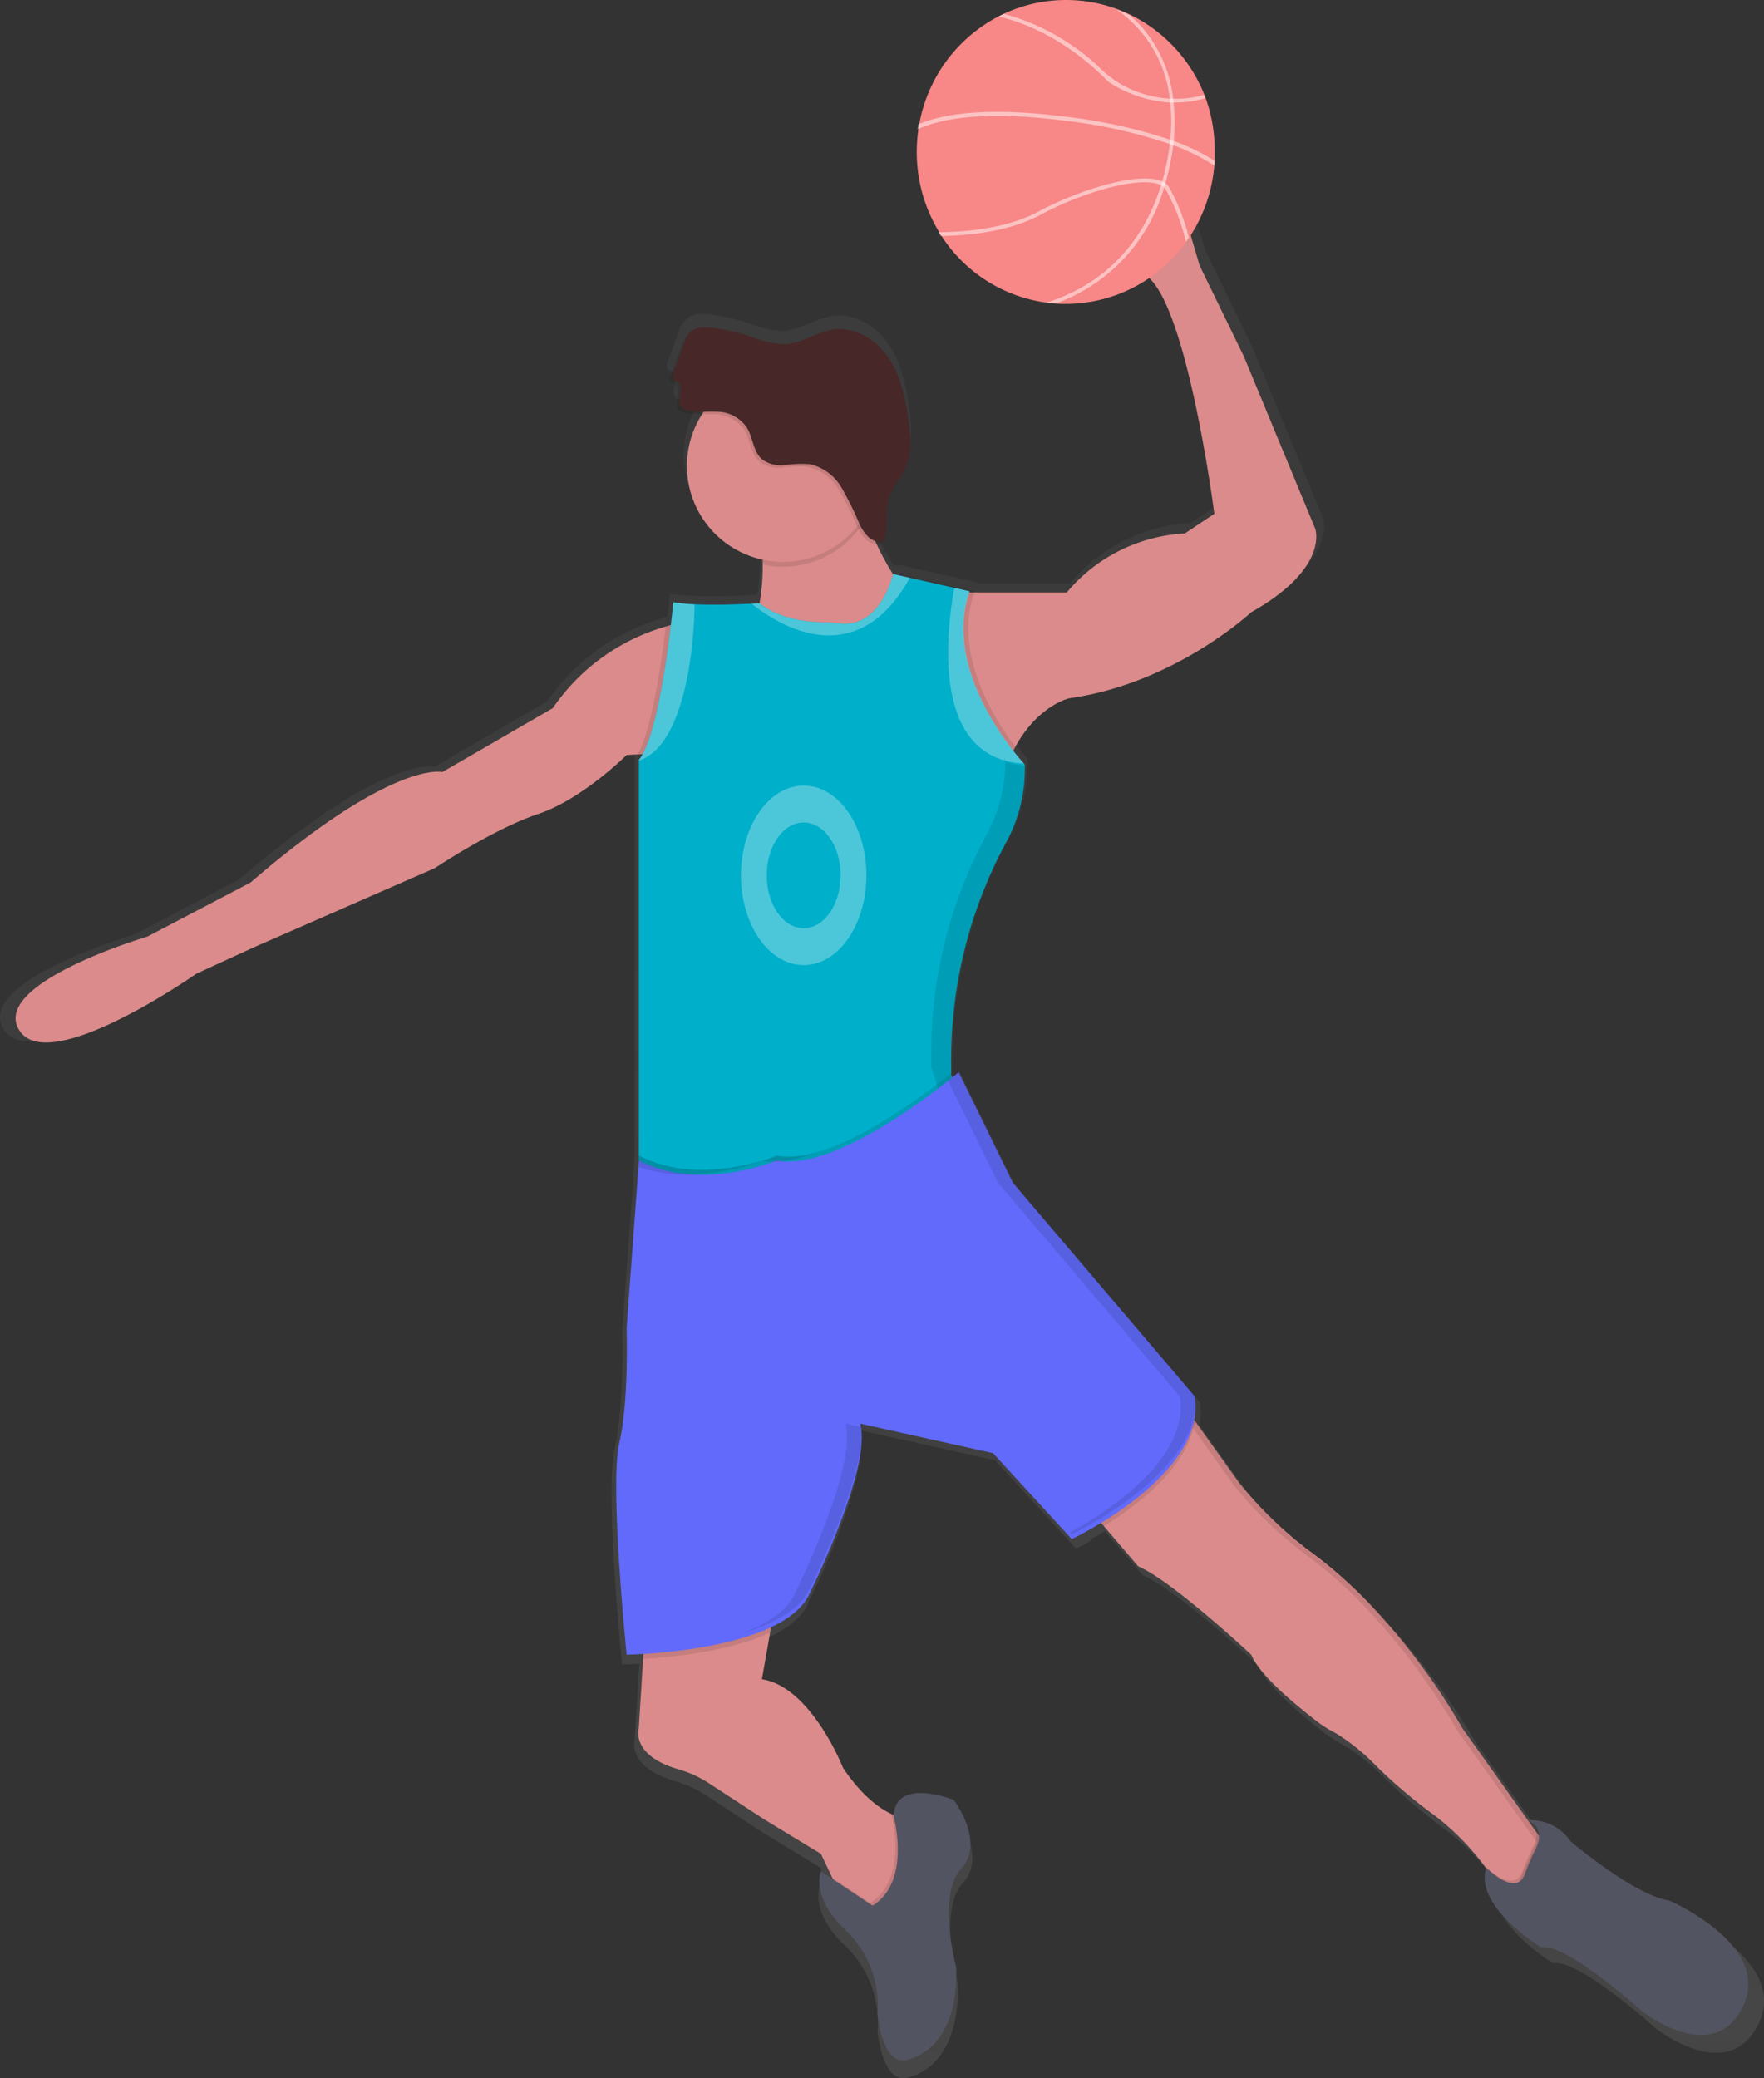 <svg xmlns="http://www.w3.org/2000/svg" xmlns:xlink="http://www.w3.org/1999/xlink" width="274.388" height="323.277" viewBox="0 0 274.388 323.277">
  <rect x="0" y="0" width="274.388" height="323.277" fill="#333333" stroke="none"/>
  <defs>
    <linearGradient id="linear-gradient" x1="0.5" y1="1" x2="0.5" gradientUnits="objectBoundingBox">
      <stop offset="0" stop-color="gray" stop-opacity="0.251"/>
      <stop offset="0.54" stop-color="gray" stop-opacity="0.122"/>
      <stop offset="1" stop-color="gray" stop-opacity="0.102"/>
    </linearGradient>
  </defs>
  <g id="чел" transform="translate(-322.427 -160.748)">
    <g id="Group_28" data-name="Group 28">
      <path id="Path_452" data-name="Path 452" d="M771.537,564.127c-5.467-.781-15.572-9.371-15.572-9.371a7.7,7.7,0,0,0-6.708-3.413l-10.035-14.112a105.311,105.311,0,0,0-13.76-18.594q-1.289-1.429-2.663-2.772a74.941,74.941,0,0,0-8.7-7.419,51.778,51.778,0,0,1-5.732-4.967,66.38,66.38,0,0,1-4.686-5.185l-6.982-9.777-.469-.664a10.686,10.686,0,0,0,.141-2.9,5.028,5.028,0,0,0-.078-.679L667.477,450.4l-8.59-17.524h0c-.1.086-.445.375-.984.781l-.156-.445v-1.679A72.26,72.26,0,0,1,666.5,396.8a24.411,24.411,0,0,0,2.96-11.659q0-.492,0-.984l-.148-.164c-.273-.3-.9-1.007-1.7-2.046.1-.2.211-.414.312-.609,3.577-6.575,8.551-7.7,8.551-7.7,16.743-2.343,28.816-13.627,28.816-13.627,12.495-7.028,10.152-13.276,10.152-13.276L704.15,319.477l-7.028-14.408-1.945-6.622a111.687,111.687,0,0,0-2.694-13.065,7.964,7.964,0,0,0-13.948-2.952c-.094.125-.2.258-.289.4A12.5,12.5,0,0,0,680.48,299.5c3.9,3.327,7.3,6.739,7.3,6.739C694.81,308.185,699.5,344.4,699.5,344.4l-4.686,3.124a26.044,26.044,0,0,0-18.688,9.371h-14.7a.7.7,0,0,1,.063-.2l-2.436-.547-7.028-1.562-2.6-.586-.039.164-.734-.164v.1a43.72,43.72,0,0,1-2.655-4.865,2.115,2.115,0,0,0,.632,0,3.262,3.262,0,0,0,.141-.351h.25c1.086-2.343.148-5.271,1.2-7.661a28.414,28.414,0,0,1,1.874-2.913c1.562-2.694,1.374-6.068.914-9.16-.5-3.327-1.265-6.724-3.178-9.5s-5.217-4.8-8.59-4.365c-2.655.351-4.982,2.171-7.653,2.343a15.1,15.1,0,0,1-5.466-1.21,34.787,34.787,0,0,0-5.927-1.351c-1.335-.187-2.905-.211-3.8.781l-.078.1a2.289,2.289,0,0,0-.312.289,4.42,4.42,0,0,0-.781,1.484l-1.726,4.756a1.093,1.093,0,0,0,0,1.054c.156.2.429.25.64.383,1.367.882-.469,3.061.664,4.131.679.64,2.132.711,3.569.7a15.181,15.181,0,0,0,9.551,22.96v.781a31.93,31.93,0,0,1-.484,6.146h0l-1.14.1c-1.9.1-5.732.25-9.082.094a30.251,30.251,0,0,1-3.35-.32s-.133,1.421-.39,3.6l-.781.219A32.549,32.549,0,0,0,594.8,375.251L577.272,385.4s-7.809-1.945-30.37,17.524l-16.353,8.59s-24.982,7.356-20.312,14.744,28.035-8.949,28.035-8.949l9.371-4.28,28.426-12.495s9.371-6.247,16.353-8.59,14.018-9.371,14.018-9.371l1.757-.094.781-.047a6.571,6.571,0,0,1-.383.609,3.1,3.1,0,0,1-.226.3v62.685l-.125,1.741h.055l-1.874,25.5s.391,11.714-1.171,18.3,1.171,33.486,1.171,33.486,1.023,0,2.686-.117l-.047.781-.687,11.019s-1.312,4.248,6.247,6.458a18.257,18.257,0,0,1,4.889,2.241l8.715,5.709,8.957,5.466,1.812,3.8.086.187-1.905-1.164s-1.562,3.9,3.506,8.957a16.556,16.556,0,0,1,5.467,13.627s.781,9.371,5.466,7.028c0,0,7.4-1.562,7.028-14.408,0,0-2.952-10.7.484-15.22q.141-.187.3-.359c3.9-4.28-1.171-10.933-1.171-10.933s-9.02-3.639-9.527,2.405l-.375-.164c-1.624-.781-4.537-2.679-7.622-7.3,0,0-5.06-12.846-12.846-14.018l1.3-7.4.148-.851c2.679-1.265,4.85-2.9,5.943-5h0l.047-.094v-.2l.039-.078v-.062l.039-.086.047-.094v-.078l.055-.109.148-.078.055-.117.047-.1.063-.133.055-.109.063-.133.07-.141.055-.109.078-.164.055-.109.336-.726.047-.094.094-.2.07-.148.1-.226.062-.133.117-.266.047-.109.125-.273.063-.133.125-.281.055-.125.133-.3.055-.117.141-.312.047-.117.141-.328.047-.109.156-.351V509.4c2.491-5.794,5.623-14.127,5.467-19.063a11.377,11.377,0,0,0,0-1.179h-.094v-.078a1.58,1.58,0,0,0-.109-.469L664.44,493.3l12.495,13.627h.281l.078-.039h.07l.1-.047.078-.039.109-.055.094-.047.133-.07.086-.047.148-.078.094-.055.156-.078.109-.062.172-.094.109-.055.18-.1.125-.07.2-.109.133-.32.219-.125.117-.062.227-.125.133-.078.234-.133.125-.078.25-.148.133-.078.258-.156.125-.078.273-.164h.047l.437.508,5.466,6.341c5.467,2.343,17.915,14.018,17.915,14.018,1.437,3.444,7.52,8.364,10.629,10.722a19.416,19.416,0,0,0,2.819,1.734,33.217,33.217,0,0,1,6.294,5.107,80.183,80.183,0,0,0,9.192,7.809,40.972,40.972,0,0,1,7.958,8.028h0l.266.344c-1.859,6.247,8.778,12.6,8.778,12.6,3.9-.781,15.962,10.152,15.962,10.152s11.292,8.957,15.962-.781S771.537,564.127,771.537,564.127ZM750.9,553.694l-1.562-2.21h0a2.7,2.7,0,0,1,1.539,2.187Z" transform="translate(-187.228 -105.406)" fill="url(#linear-gradient)"/>
      <path id="Path_453" data-name="Path 453" d="M685.209,379.517s-39.4,22.952-30.979,9.941A32.729,32.729,0,0,0,659.7,370.95a24.084,24.084,0,0,0-.859-6.357l16.446-7.653a15.852,15.852,0,0,0,.594,6.708C678.18,371.786,685.209,379.517,685.209,379.517Z" transform="translate(-218.641 -122.393)" fill="#db8b8b"/>
      <path id="Path_454" data-name="Path 454" d="M677.47,363.658a14.931,14.931,0,0,1-16.181,7.3,24.078,24.078,0,0,0-.859-6.357l16.446-7.653A15.853,15.853,0,0,0,677.47,363.658Z" transform="translate(-220.258 -122.395)" opacity="0.1"/>
      <circle id="Ellipse_41" data-name="Ellipse 41" cx="14.916" cy="14.916" r="14.916" transform="translate(429.278 218.304)" fill="#db8b8b"/>
      <path id="Path_455" data-name="Path 455" d="M651.131,341.368a5.725,5.725,0,0,1,3.553,2.343c.984,1.562.961,3.7,2.343,4.92a4.951,4.951,0,0,0,3.631.922,17.509,17.509,0,0,1,3.834-.133,7.676,7.676,0,0,1,4.912,3.616,49.817,49.817,0,0,1,2.78,5.623,6.639,6.639,0,0,0,1.39,2.054,2.663,2.663,0,0,0,2.288.734c1.07-2.343.148-5.185,1.171-7.52a27.923,27.923,0,0,1,1.835-2.858c1.562-2.647,1.351-5.958.89-9-.492-3.272-1.242-6.607-3.124-9.324s-5.123-4.686-8.4-4.287c-2.608.344-4.9,2.132-7.52,2.288a15.089,15.089,0,0,1-5.4-1.187,34.171,34.171,0,0,0-5.818-1.328c-1.312-.18-2.85-.211-3.733.781a4.34,4.34,0,0,0-.781,1.453l-1.695,4.686a1.078,1.078,0,0,0,0,1.039c.156.187.422.242.625.383,1.343.867-.461,3.007.648,4.061S649.577,341,651.131,341.368Z" transform="translate(-216.472 -116.082)" opacity="0.1"/>
      <path id="Path_456" data-name="Path 456" d="M651.621,340.878a5.724,5.724,0,0,1,3.553,2.343c.984,1.562.961,3.7,2.343,4.92a4.951,4.951,0,0,0,3.631.921,17.506,17.506,0,0,1,3.834-.133,7.676,7.676,0,0,1,4.912,3.616,49.836,49.836,0,0,1,2.78,5.623,6.638,6.638,0,0,0,1.39,2.054,2.663,2.663,0,0,0,2.288.734c1.07-2.343.148-5.185,1.171-7.52a27.9,27.9,0,0,1,1.835-2.858c1.562-2.647,1.351-5.958.89-9-.492-3.272-1.242-6.607-3.124-9.324s-5.123-4.686-8.4-4.287c-2.608.344-4.9,2.132-7.52,2.288a15.088,15.088,0,0,1-5.4-1.187,34.175,34.175,0,0,0-5.818-1.328c-1.312-.18-2.85-.211-3.733.781a4.342,4.342,0,0,0-.781,1.453l-1.695,4.686a1.078,1.078,0,0,0,0,1.039c.156.187.422.242.625.383,1.343.867-.461,3.007.648,4.061S650.067,340.511,651.621,340.878Z" transform="translate(-216.58 -115.975)" fill="#472727"/>
      <path id="Path_457" data-name="Path 457" d="M742.57,362.169s-11.855,11.089-28.3,13.385c0,0-4.889,1.109-8.4,7.567a27.384,27.384,0,0,0-2.694,7.731l-17.649-29.9L684.43,359.1h29.449a25.583,25.583,0,0,1,18.36-9.176l4.592-3.061s-4.592-35.571-11.472-37.485c0,0-3.358-3.358-7.177-6.622a12.276,12.276,0,0,1-2.194-16.4c.094-.133.187-.266.289-.39,3.9-5.1,12.065-3.327,13.705,2.905a109.686,109.686,0,0,1,2.647,12.87l1.913,6.505,6.888,14.15,11.089,26.77S754.808,355.289,742.57,362.169Z" transform="translate(-225.516 -106.193)" fill="#db8b8b"/>
      <path id="Path_458" data-name="Path 458" d="M616.992,386.34l-2.3,20.3-5.162.289-1.726.094s-6.888,6.888-13.768,9.176-16.064,8.418-16.064,8.418l-27.918,12.214-9.176,4.209s-22.952,16.1-27.543,8.793,19.914-14.564,19.914-14.564l16.064-8.418c22.186-19.125,29.832-17.18,29.832-17.18l17.18-9.941a31.972,31.972,0,0,1,17.563-12.69A21.641,21.641,0,0,1,616.992,386.34Z" transform="translate(-187.91 -128.833)" fill="#db8b8b"/>
      <path id="Path_459" data-name="Path 459" d="M706.173,403.667a27.386,27.386,0,0,0-2.694,7.731L685.83,381.5a12.222,12.222,0,0,0,1.1-1.851,14.841,14.841,0,0,0,1.062-2.866l2.554.578,6.911,1.562,2.4.539a.88.88,0,0,1-.062.187C696.576,389.1,702.643,398.99,706.173,403.667Z" transform="translate(-225.822 -126.739)" opacity="0.1"/>
      <path id="Path_460" data-name="Path 460" d="M644.138,386.34l-2.3,20.3-5.162.289c2.194-3.9,3.686-14.244,4.365-19.859a21.637,21.637,0,0,1,3.092-.734Z" transform="translate(-215.055 -128.833)" opacity="0.1"/>
      <path id="Path_461" data-name="Path 461" d="M694.066,418.47a70.941,70.941,0,0,0-8.59,34.455v1.695s4.209,11.472,0,11.472-3.827,5.74-9.176,6.888-24.1,9.176-29.832,5.74-9.559-10.707-9.559-10.707v-62.35a3.075,3.075,0,0,0,.226-.3c3.3-4.686,5.131-24.209,5.131-24.209a29.73,29.73,0,0,0,3.3.32c3.288.156,7.028,0,8.918-.094l1.171-.07c3.3,2.585,7.809,2.96,10.043,2.96a16.934,16.934,0,0,1,2.343.172c6.458.906,8.426-7.677,8.426-7.677l2.554.578,6.911,1.562,2.4.539c-4.3,12.19,7.028,25.224,8.458,26.8l.148.164A23.929,23.929,0,0,1,694.066,418.47Z" transform="translate(-215.106 -126.735)" fill="#00afca"/>
      <path id="Path_462" data-name="Path 462" d="M645.575,382.731c0,5.068-1.21,21.866-8.645,24.295v-.133a3.075,3.075,0,0,0,.227-.3c3.3-4.686,5.131-24.209,5.131-24.209A29.73,29.73,0,0,0,645.575,382.731Z" transform="translate(-215.11 -127.966)" fill="#fff" opacity="0.3"/>
      <path id="Path_463" data-name="Path 463" d="M710.316,406.873c-13.994-.718-12.339-19.023-10.855-27.333l2.4.539C697.555,392.261,708.879,405.3,710.316,406.873Z" transform="translate(-228.598 -127.344)" fill="#fff" opacity="0.3"/>
    </g>
    <g id="Group_19" data-name="Group 19" transform="translate(429.996 254.992)" opacity="0.1">
      <path id="Path_464" data-name="Path 464" d="M699.269,414.815a.187.187,0,0,0-.148-.164c-3.124-.781.344.351-3.124-.781-.133-.047.187-.57.187-.57a23.927,23.927,0,0,1-2.905,12.042,70.94,70.94,0,0,0-8.59,34.455v1.687s4.209,11.472,0,11.472-3.827,5.74-9.176,6.888c-4.9,1.054-21.03,7.872-28.114,6.365.437.32.883.625,1.343.9,5.74,3.444,24.482-4.592,29.832-5.74s4.975-6.888,9.176-6.888,0-11.472,0-11.472v-1.695a70.942,70.942,0,0,1,8.59-34.455A23.927,23.927,0,0,0,699.269,414.815Z" transform="translate(-647.4 -389.732)"/>
      <path id="Path_465" data-name="Path 465" d="M661.835,383.51c-.18-.125-.367-.258-.539-.39h-.406A9.642,9.642,0,0,0,661.835,383.51Z" transform="translate(-650.355 -383.12)"/>
    </g>
    <g id="Group_27" data-name="Group 27">
      <path id="Path_466" data-name="Path 466" d="M795.859,608.711l-4.584,10.324a64.132,64.132,0,0,0-4.3-6.208h0a40.247,40.247,0,0,0-7.809-7.88,78.766,78.766,0,0,1-9.028-7.669,32.765,32.765,0,0,0-6.185-5.021,19.073,19.073,0,0,1-2.772-1.7c-3.046-2.343-9.028-7.145-10.441-10.527,0,0-12.237-11.472-17.594-13.768l-5.342-6.247-6.138-7.161,15.681-15.681,4.615,6.458,6.864,9.605a62.565,62.565,0,0,0,10.582,10.355,71.179,71.179,0,0,1,10.777,9.629A103.458,103.458,0,0,1,783.621,591.5l9.863,13.862.07.109,1.562,2.179Z" transform="translate(-233.674 -161.875)" fill="#db8b8b"/>
      <path id="Path_467" data-name="Path 467" d="M680.112,619.3l-6.122,14.533-4.967-5.357-2.046-4.3-1.781-3.741-8.8-5.357-8.59-5.607a17.956,17.956,0,0,0-4.8-2.2c-7.427-2.171-6.146-6.341-6.146-6.341l.679-10.824.469-7.536,20.3-2.3-1.015,5.74-1.281,7.263c7.653,1.148,12.62,13.768,12.62,13.768,3.022,4.537,5.888,6.419,7.489,7.169a5.867,5.867,0,0,0,1.312.476Z" transform="translate(-215.075 -171.319)" fill="#db8b8b"/>
      <path id="Path_468" data-name="Path 468" d="M813.67,624.612l-.18-.1h.109Z" transform="translate(-253.789 -181.009)" opacity="0.1"/>
      <path id="Path_469" data-name="Path 469" d="M814.179,628.491,809.6,638.815a64.134,64.134,0,0,0-4.3-6.208c.7.672,4.631,4.248,5.888.984a38.255,38.255,0,0,1,1.663-3.9,4.3,4.3,0,0,0,.57-2.226Z" transform="translate(-251.994 -181.655)" opacity="0.1"/>
      <path id="Path_470" data-name="Path 470" d="M799.8,608.154l-1.562-2.179-.07-.109L788.3,592a103.448,103.448,0,0,0-13.455-18.266,71.168,71.168,0,0,0-10.777-9.629,62.585,62.585,0,0,1-10.582-10.355l-6.841-9.566-4.615-6.458-.672.672,4.131,5.787,6.864,9.605a62.574,62.574,0,0,0,10.589,10.324,71.178,71.178,0,0,1,10.777,9.629A103.455,103.455,0,0,1,787.154,592l9.879,13.877.07.109,1.562,2.179.781,1.062-4.108,9.246c.43.679.672,1.078.672,1.078l4.592-10.324Z" transform="translate(-237.987 -161.998)" opacity="0.1"/>
      <path id="Path_471" data-name="Path 471" d="M688.585,628.826l-6.123,14.533L677.5,638l-2.046-4.3,5.873,3.9c5.771-3.608,3.545-12.831,3.28-13.862a5.863,5.863,0,0,0,1.312.476Z" transform="translate(-223.548 -180.842)" opacity="0.1"/>
      <path id="Path_472" data-name="Path 472" d="M684.39,623.134s2.866,10.152-3.249,13.963l-8.036-5.357s-1.562,3.827,3.444,8.8a16.259,16.259,0,0,1,5.357,13.385s.781,9.176,5.357,6.888c0,0,7.27-1.562,6.888-14.15,0,0-2.9-10.5.476-14.947q.141-.18.289-.352c3.827-4.209-1.148-10.707-1.148-10.707S684.772,617.019,684.39,623.134Z" transform="translate(-222.984 -179.93)" fill="#535461"/>
      <path id="Path_473" data-name="Path 473" d="M685.506,487.883c-4.209,0-3.827,5.74-9.176,6.888s-24.1,9.176-29.832,5.74S636.94,489.8,636.94,489.8v-.781c9.559,4.975,21.421,0,21.421,0,8.45,1.624,22.983-9.457,27.153-12.823v.2S689.708,487.883,685.506,487.883Z" transform="translate(-215.112 -148.519)" opacity="0.1"/>
      <path id="Path_474" data-name="Path 474" d="M638.267,582.586l20.3-2.3-1.015,5.74c-6.287,2.921-15.338,3.819-19.726,4.092Z" transform="translate(-215.307 -171.322)" opacity="0.1"/>
      <path id="Path_475" data-name="Path 475" d="M741.946,543.653c-.961,7.028-8.817,13.065-14.158,16.4l-6.138-7.161,15.681-15.681Z" transform="translate(-233.669 -161.884)" opacity="0.1"/>
      <path id="Path_476" data-name="Path 476" d="M657.35,489.744s-11.855,4.975-21.421,0l-1.913,26.013s.383,11.472-1.148,17.961,1.148,32.893,1.148,32.893,23.717-.383,28.3-9.176c0,0,9.941-19.89,8.036-26.77l20.656,4.592,12.245,13.369s21.038-9.941,19.125-22.186l-28.309-33.26L685.658,476S667.3,491.658,657.35,489.744Z" transform="translate(-214.116 -148.475)" fill="#6c63ff"/>
      <path id="Path_477" data-name="Path 477" d="M703.25,548.627l-12.237-13.385-20.663-4.576c.047.172.086.352.125.539a7.6,7.6,0,0,1,.109,1.109c.32,7.958-8.262,25.13-8.262,25.13-4.592,8.8-28.3,9.176-28.3,9.176s-2.718-26.38-1.156-32.885,1.148-17.961,1.148-17.961l1.843-25.044.07-.961a20.57,20.57,0,0,0,8.59,2.187,33.284,33.284,0,0,0,12.425-2.023l.406-.164q.336.062.687.1c8.216.906,21.39-8.887,25.974-12.534,1.039-.828,1.64-1.335,1.64-1.335l8.418,17.181,28.3,33.275a9.147,9.147,0,0,1,.109,1.156C722.968,539.326,703.25,548.627,703.25,548.627Z" transform="translate(-214.113 -148.475)" fill="#00afca" opacity="0.1"/>
      <path id="Path_478" data-name="Path 478" d="M683.988,377.37c-8.52,15.392-21.085,6.872-24.568,4.045l1.171-.07c3.3,2.585,7.809,2.96,10.043,2.96a16.918,16.918,0,0,1,2.343.172c6.458.906,8.426-7.677,8.426-7.677Z" transform="translate(-220.037 -126.743)" fill="#fff" opacity="0.3"/>
      <path id="Path_479" data-name="Path 479" d="M812.109,625a7.536,7.536,0,0,1,6.693,3.342s9.933,8.372,15.283,9.152c0,0,16.064,6.888,11.472,16.446s-15.681.781-15.681.781-11.854-10.707-15.681-9.941c0,0-10.519-6.31-8.59-12.432,0,0,4.608,4.686,6,1.085a38.128,38.128,0,0,1,1.656-3.9C814,628.058,814.381,626.145,812.109,625Z" transform="translate(-252.009 -181.113)" fill="#535461"/>
      <path id="Path_480" data-name="Path 480" d="M655.794,493.481c-4,1.164-12.042,2.718-18.9-.851l-.125,1.71C645.087,497.362,654.286,494.067,655.794,493.481Z" transform="translate(-215.075 -152.118)" opacity="0.1"/>
      <path id="Path_481" data-name="Path 481" d="M669.9,492a13.673,13.673,0,0,1-6.177.523s-.844.351-2.249.781C663.914,493.718,666.851,493.117,669.9,492Z" transform="translate(-220.486 -151.98)" opacity="0.1"/>
      <path id="Path_482" data-name="Path 482" d="M736.966,527.611c-.367,11.347-19.234,20.265-19.234,20.265l-.266-.289c5.224-2.866,18.641-11.245,17.095-21.132l-28.309-33.283L698.49,477.3c1.039-.828,1.64-1.335,1.64-1.335l8.418,17.18,28.3,33.275A9.141,9.141,0,0,1,736.966,527.611Z" transform="translate(-228.596 -148.466)" opacity="0.1"/>
      <path id="Path_483" data-name="Path 483" d="M673.579,546c1.913,6.888-8.036,26.77-8.036,26.77-1.359,2.6-4.381,4.467-7.973,5.8,4.561-1.359,8.629-3.428,10.269-6.568,0,0,8.825-17.649,8.247-25.451Z" transform="translate(-219.631 -163.81)" opacity="0.1"/>
      <path id="Path_484" data-name="Path 484" d="M667,418.91c-5.388,0-9.754,6.247-9.754,13.963s4.365,13.963,9.754,13.963,9.754-6.247,9.754-13.963S672.392,418.91,667,418.91Zm0,22.186c-3.171,0-5.748-3.678-5.748-8.223s2.569-8.223,5.748-8.223,5.748,3.678,5.748,8.223S670.174,441.1,667,441.1Z" transform="translate(-219.561 -135.968)" fill="#fff" opacity="0.3"/>
      <path id="Path_485" data-name="Path 485" d="M738.6,286.094v1.343a3.147,3.147,0,0,1-.055.718,23.7,23.7,0,0,1-3.9,11.222c-.148.226-.3.445-.461.664a23.053,23.053,0,0,1-18.742,9.668,14.847,14.847,0,0,1-1.562-.055c-.515-.055-.961-.078-1.437-.141h0A23.155,23.155,0,0,1,696.1,299.136c-.125-.18-.242-.375-.351-.554v-.039a23.794,23.794,0,0,1-3.491-12.448,24.208,24.208,0,0,1,.25-3.5l.125-.781a23.615,23.615,0,0,1,12.4-16.852l.844-.414a22.928,22.928,0,0,1,17.579-.679,22.3,22.3,0,0,1,2.163.937h0A23.53,23.53,0,0,1,737,277.184c.078.18.141.351.2.531a23.912,23.912,0,0,1,1.4,8.379Z" transform="translate(-227.231 -101.69)" fill="#f88787"/>
      <path id="Path_486" data-name="Path 486" d="M740.673,278.32a16.077,16.077,0,0,1-4.576.664h-.875a8.247,8.247,0,0,1-1.093-.094,19.577,19.577,0,0,1-8.5-3.124h0c-6.818-6.95-13.495-9.324-17.1-10.152l.843-.414a35.107,35.107,0,0,1,15.291,8.746,15.9,15.9,0,0,0,5.357,3.342,18.628,18.628,0,0,0,4.241,1.023c.312,0,.617.063.922.086h.617a15.462,15.462,0,0,0,4.686-.594A4.316,4.316,0,0,0,740.673,278.32Z" transform="translate(-230.795 -102.295)" fill="#fff" opacity="0.5"/>
      <path id="Path_487" data-name="Path 487" d="M738.594,292.319a3.146,3.146,0,0,1-.055.718,31.5,31.5,0,0,0-6.365-3.124l-.586-.211a78.875,78.875,0,0,0-16.4-3.624c-13.12-1.671-19.664-.109-22.78,1.374l.125-.781c3.374-1.484,10.019-2.835,22.733-1.218a80.869,80.869,0,0,1,16.4,3.585l.586.211A32.466,32.466,0,0,1,738.594,292.319Z" transform="translate(-227.264 -106.572)" fill="#fff" opacity="0.5"/>
      <path id="Path_488" data-name="Path 488" d="M737.872,284.833a6.153,6.153,0,0,1-.07.64q-.2,1.6-.578,3.35-.289,1.32-.64,2.538c-.062.211-.125.422-.187.625a27.067,27.067,0,0,1-13.776,16.728,28.351,28.351,0,0,1-3.124,1.359l-1.437-.141h0a28.309,28.309,0,0,0,4.358-1.765c4.685-2.343,10.613-7.13,13.5-16.54.063-.187.117-.383.172-.578q.328-1.132.594-2.343.383-1.757.586-3.436a5.943,5.943,0,0,1,.07-.64,28.477,28.477,0,0,0,0-5.826,3.83,3.83,0,0,0-.07-.6,19.609,19.609,0,0,0-5.2-11.23,20.019,20.019,0,0,0-3.124-2.663,22.3,22.3,0,0,1,2.163.937h0q.687.6,1.359,1.312a20.3,20.3,0,0,1,5.318,11.659,5.12,5.12,0,0,0,.07.594,29.019,29.019,0,0,1,.016,6.021Z" transform="translate(-232.883 -102.1)" fill="#fff" opacity="0.5"/>
      <path id="Path_489" data-name="Path 489" d="M735.527,307.172c-.148.226-.3.445-.461.664a31.166,31.166,0,0,0-3.124-8.129,1.563,1.563,0,0,0-.273-.344,2.142,2.142,0,0,0-.523-.351c-3.007-1.492-11.987,1.007-18.664,4.615-5.139,2.78-11.862,3.272-15.541,3.3l-.351-.554v-.039c3.514,0,10.418-.422,15.619-3.233,6.247-3.358,15.541-6.247,19.117-4.686a3.029,3.029,0,0,1,.539.3,2.226,2.226,0,0,1,.609.656,32.166,32.166,0,0,1,3.053,7.794Z" transform="translate(-228.18 -109.477)" fill="#fff" opacity="0.5"/>
    </g>
  </g>
</svg>
